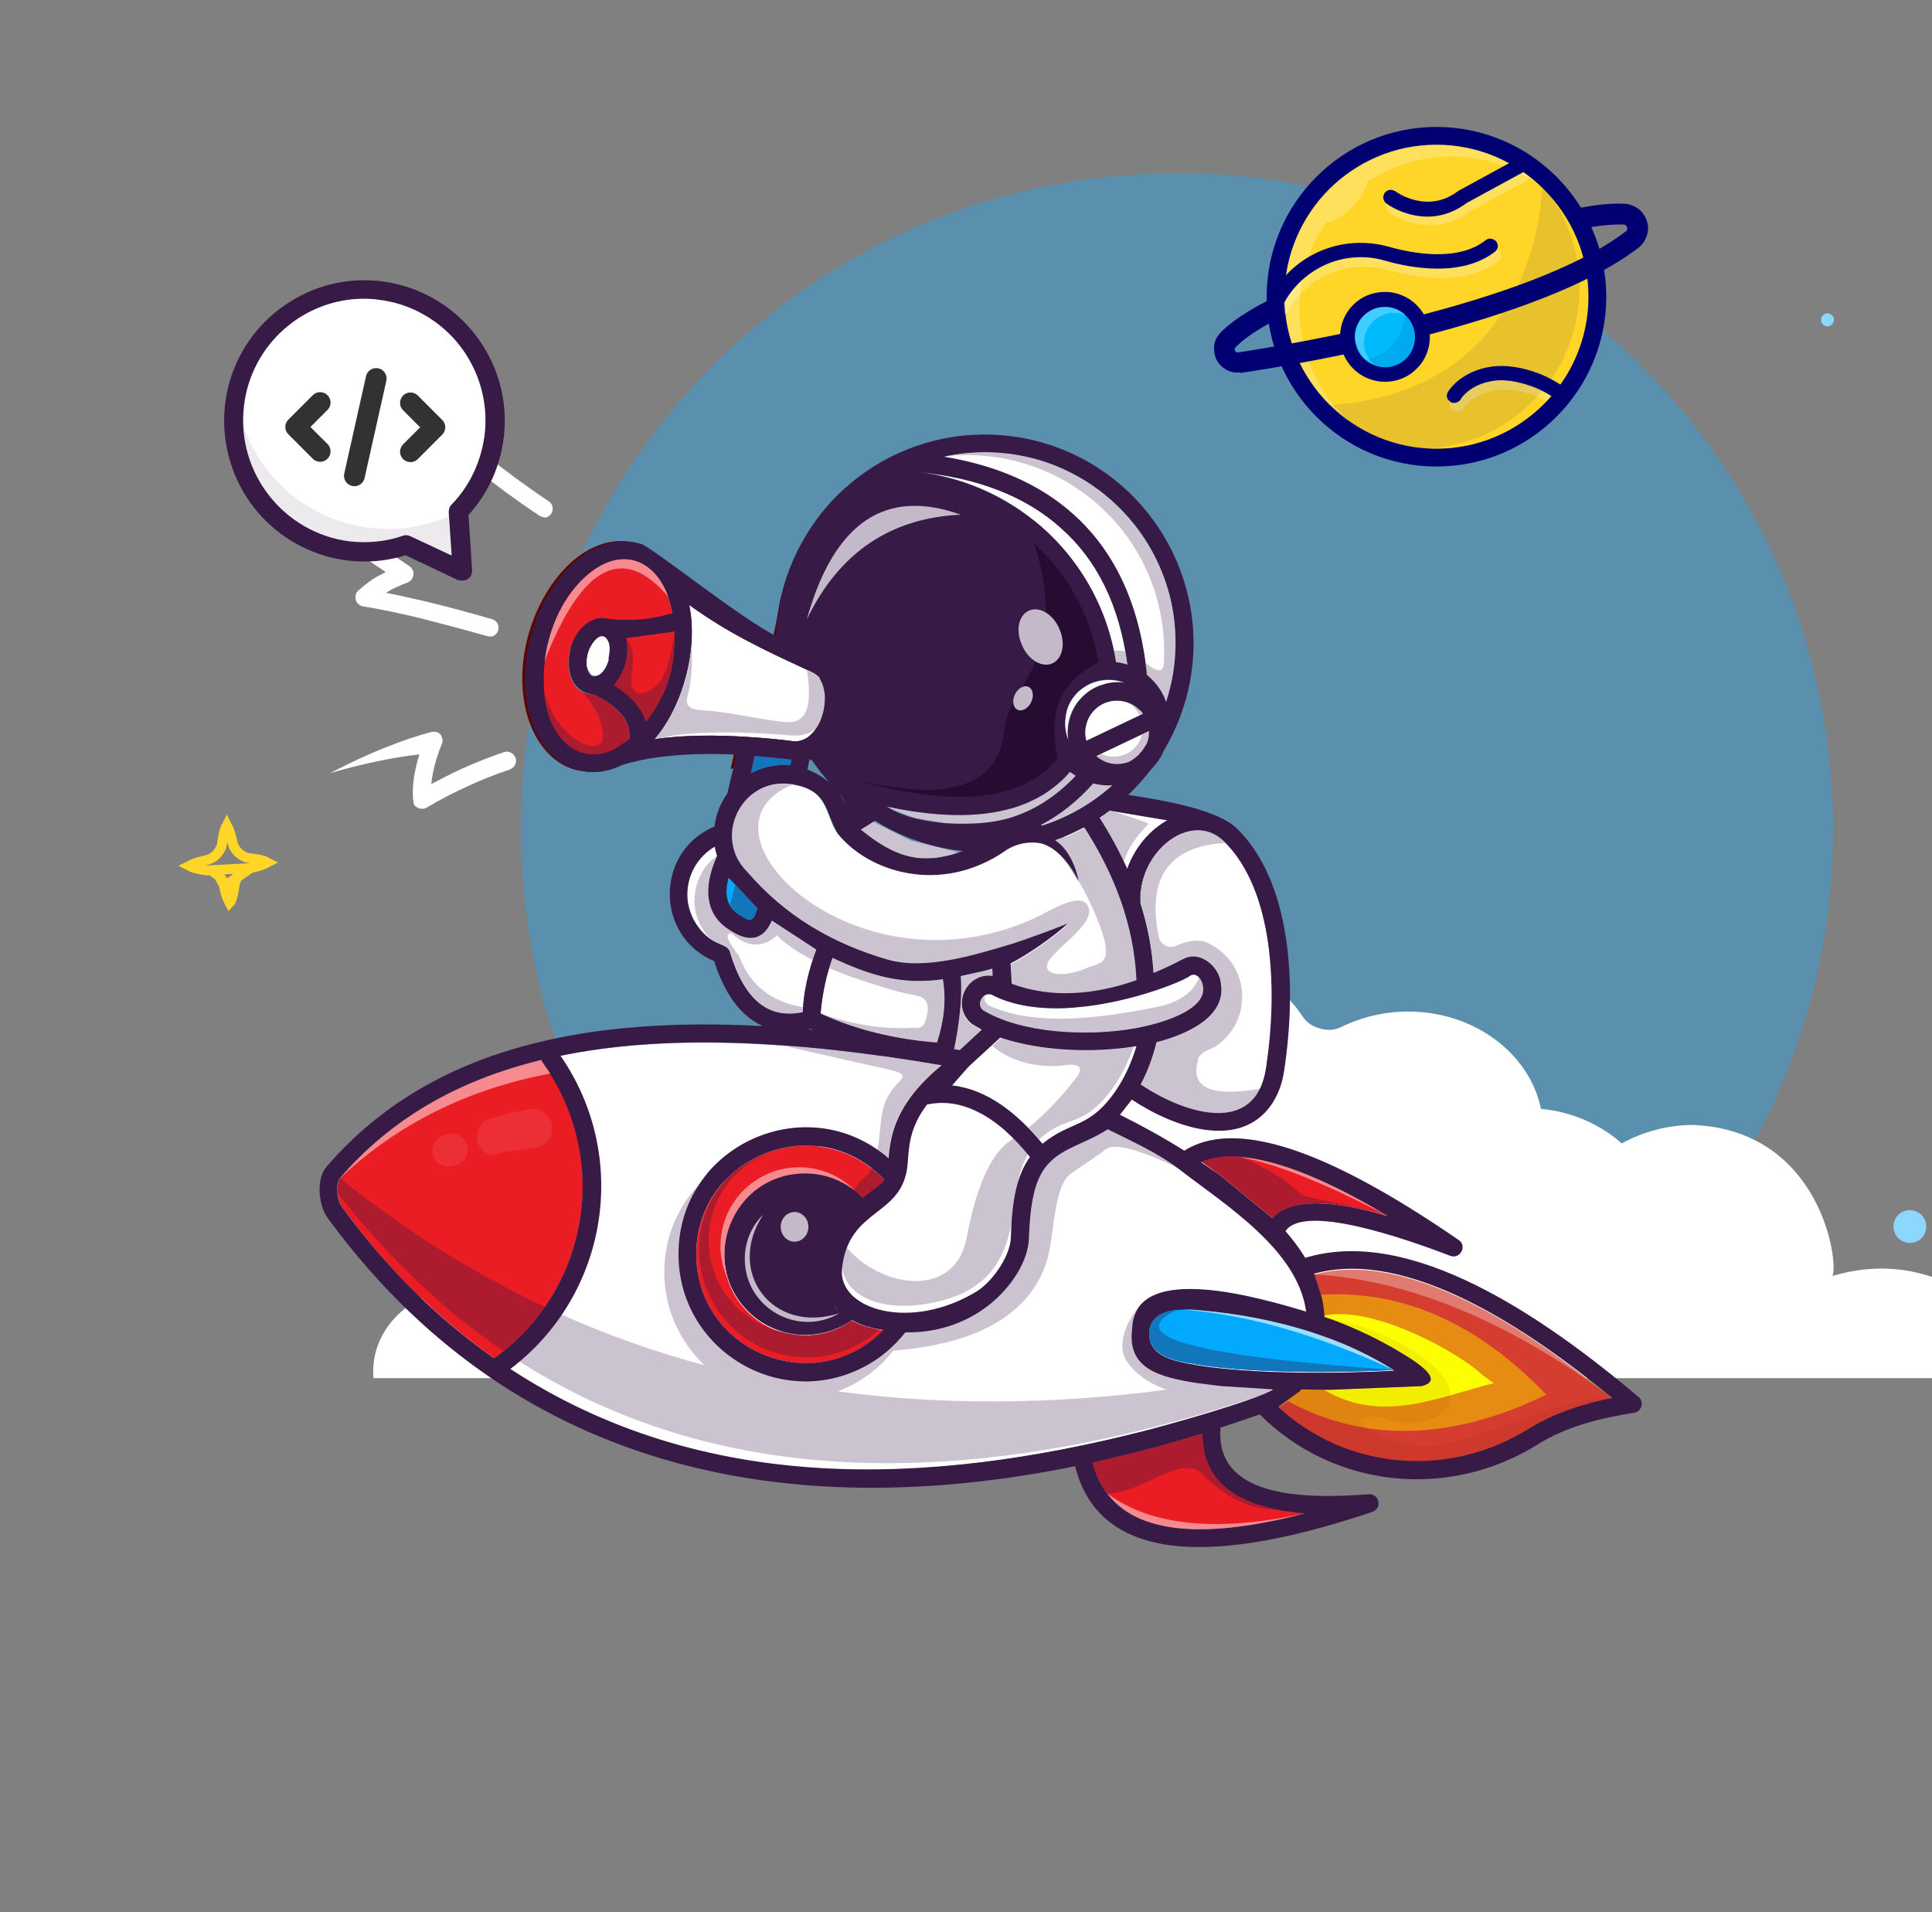 <?xml version="1.0" encoding="UTF-8"?>
<svg xmlns="http://www.w3.org/2000/svg" xmlns:xlink="http://www.w3.org/1999/xlink" id="Camada_1" viewBox="0 0 586 580">
  <rect x="0" y="0" width="586" height="580" fill="#808080" stroke="none"/>
  <style>.st0{opacity:.4;fill:#22a7f0;enable-background:new}.st1{fill:#fff}.st2{clip-path:url(#SVGID_2_)}.st3,.st4,.st5,.st6{fill-rule:evenodd;clip-rule:evenodd;fill:#02a9fd}.st4,.st5,.st6{fill:#ea1c24}.st5,.st6{fill:#381a46}.st6{fill:#fff}.st10,.st11,.st12,.st13,.st7,.st8,.st9{fill-rule:evenodd;clip-rule:evenodd;fill:#e78c12}.st10,.st11,.st12,.st13,.st8,.st9{fill:#d43d30}.st10,.st11,.st12,.st13,.st9{fill:#fcfe01}.st10,.st11,.st12,.st13{fill:#5c0502}.st11,.st12,.st13{fill:#cbc3cf}.st12,.st13{fill:#ad1b2f}.st13{fill:#1176bb}.st14,.st15{opacity:.25}.st15{fill-rule:evenodd;clip-rule:evenodd;fill:#5c0502;enable-background:new}.st16{opacity:.56}.st17,.st18,.st19{fill-rule:evenodd;clip-rule:evenodd}.st17{opacity:.56;enable-background:new;fill:#fff}.st18,.st19{fill:#9addff}.st19{fill:#f68a8e}.st20{opacity:.29}.st21,.st22,.st23{fill-rule:evenodd;clip-rule:evenodd}.st21{opacity:.29;enable-background:new;fill:#fff}.st22,.st23{fill:#250c30}.st23{fill:#c3b9c8}.st24{fill:#ffd527}.st25{fill:#000072}.st26,.st27{opacity:.5}.st27{fill:#fff;enable-background:new}.st28,.st29{opacity:.3}.st29{fill:#000072;enable-background:new}.st30{fill:#00bbfc}.st31,.st32{fill:#371a45}.st32{opacity:.3;enable-background:new}.st33{fill:none;stroke:#323232;stroke-width:6.314;stroke-linecap:round;stroke-linejoin:round}.st34{fill:#8dd7ff}.st35{fill:none;stroke:#ffd527;stroke-width:3}</style>
  <path id="bola_grande" class="st0" d="M483 405.5c44.6-36.5 73-91.9 73-154 0-109.9-89.1-199-199-199s-199 89.1-199 199c0 62.1 28.5 117.5 73 154 37.1-.7 80.1-1.2 126-1.2s88.9.5 126 1.2z"></path>
  <path id="nuvem" class="st1" d="M555.8 387c2-4.2-3.6-44.1-42.1-45.8-7.6 0-15.1 1.9-21.8 5.6-6.4-5.7-15-9.6-24.5-10.5-3.5-16.8-20.2-29.5-40.3-29.5-7 0-14 1.6-20.3 4.7-2 1-4.4 1.1-6.5.4l-.4-.1c-2-.6-3.7-1.8-4.8-3.5-7.1-10.9-20.3-18.2-35.6-18.2-16.1 0-30 8.1-36.7 20-6.6-3.6-14-5.4-21.5-5.4-22.6 0-41 16.1-41 36 0 1.1.1 2.1.2 3.1-14 2.8-25.6 11.1-31.7 22.3-8.6-9.1-21.6-15-36.1-15-25.2 0-45.7 17.5-46.8 39.4-1.2-.1-2.4-.2-3.6-.2-16.1 0-29.1 11.5-29.1 25.6 0 .7 0 1.4.1 2.1H617c-5.5-17.8-29.2-40.5-61.2-31z"></path>
  <g id="foguete">
    <defs>
      <path id="SVGID_1_" d="M81.1 97.1H498v372.2H81.1z"></path>
    </defs>
    <clipPath id="SVGID_2_">
      <use xlink:href="#SVGID_1_" overflow="visible"></use>
    </clipPath>
    <g class="st2">
      <path class="st3" d="M363.7 397.3c11.8 1 23.5 3.2 34.5 6.8 8.7 2.9 16.9 6.6 24.7 11.4-16 .9-43.1 1.1-59.6-1.6-7.5-1.2-14.3-2.5-14.7-9.1-.4-8.5 10.5-7.9 15.1-7.5z"></path>
      <path class="st4" d="M364.7 434.8c-.3 17.5 15.2 23 31.2 24.1-24.5 6.3-57.6 10.7-64.4-15.4 10.9-2.3 21.9-5.2 33.2-8.7zM267.9 403.5c-20.5 21-56.7 6.6-56.7-23 0-29.9 36.7-44.2 57-22.6-.6 1.1-5 4-6.6 5.4-2.3-2.3-5-4.1-8-5.4-3-1.2-6.2-1.9-9.4-1.9-21.8 0-32.8 26.5-17.4 41.9 4.1 4.1 9.5 6.6 15.3 7.1 5.8.5 11.5-1.1 16.2-4.4 3.1 1.6 5.9 2.3 9.6 2.9zM164.5 322.1c20.9 28.7 14.4 68.8-14.2 89.6l-.3.3c-17.1-12-32.6-27.3-46.2-45.9-1.4-1.9-2-7-.5-8.7 15.4-17.9 35.6-29.6 61-35.8l.2.5zM239.6 232.1c-4.1-.4-8.2.5-11.8 2.4l1-5.2c3.7.3 7.5.7 11.2 1.1l-.4 1.7z"></path>
      <path class="st3" d="M229.7 275.4c-1.5 5.4-3 3.4-4.9 2.3-4.7-2.6-5.2-6.8-3.9-11.6l8.8 9.3z"></path>
      <path class="st4" d="M204.5 191.5c.1 11-1.6 18-8.7 27.4-1.4-4.7-5.1-8.3-9.7-11.1 4-4.9 4.5-9.5 3.7-14.3l14.7-2z"></path>
      <path class="st4" d="M179.9 210.6c4.3 2 7.3 4.3 9.1 6.8 1.5 2.1 2.2 4.3 1.9 6.8l-4.3 2.9c-3.3 1.7-6.8 2.2-10 1.2-16.5-5-15.6-39.8 1.8-54.1 12.1-10 23.1-2.2 25.5 11.9-6.4 2-12.9 2.5-19.6 1.7-5.1-1.3-9.6 3.4-11.2 8.4-1.8 5.8-.2 13 4.9 14.2l1.9.2zM386.1 369.5L370 356.3l-5.5-3.9c14.9-6.4 40.4 6.7 56.5 16.3-10.9-3-28.4-7-34.9.8z"></path>
      <path class="st5" d="M254.6 397.9c-13.2 7.8-30.3-1.7-30.3-17.4 0-17.9 21.9-27 34.5-14.1-7.2 8.5-12.6 22-4.2 31.5zM302.1 244c-10.7 1.4-27.5.1-43.8-4.6-3-3-6-7.6-8.3-11.1l-1.1-3.8c6.1-6.5 7.8-15.4 1-21.8l-11.9-9.1c0-15.6 7.4-30.3 18.6-41.5 13.8-13.8 40.4-4.1 53.9 6.2 11.8 9.4 22.5 26.7 25.2 42.6-11.4 2.3-20.3 17.8-14.8 29.1-5.3 6.3-9.2 12.7-18.8 14z"></path>
      <path class="st6" d="M338.5 200.8c-4.8-30.7-29.6-54.1-60-57.7 35.8 3.5 58.6 22.2 63.4 58.4-1-.3-2.2-.6-3.4-.7zm-10.3 10.6c-1.7 1.7-3 3.8-3.7 6.1-.7 2.3-.9 4.7-.5 7.1-1-2.4-1.3-5.1-.8-7.7.5-2.6 1.8-4.9 3.6-6.8 1.9-1.9 4.2-3.1 6.8-3.6 2.6-.5 5.2-.3 7.7.8-2.4-.4-4.8-.2-7 .6-2.4.5-4.4 1.8-6.1 3.5zm18.5 5.1l-17.2 8.2c-.6-2.2-.4-4.5.5-6.6.9-2.1 2.6-3.7 4.6-4.7 2.1-1 4.4-1.2 6.6-.6 2.3.5 4.2 1.8 5.5 3.7zm1.8 5.2c.3 7.1-8.9 13.8-16 7.6l16-7.6zm-32.8 28.5c5.8-3 11.1-7.2 15.9-12.6l5.8.5c-6.1 5.5-13.4 9.7-21.2 12.2l-.5-.1zm-60.3 134.6c2-19 18.5-15.5 19.9-31.8.4-4.6.3-10.7 6-18 5.2-1.1 10.4-.3 15.5 2.3 5.2 2.6 10.4 7.2 15.7 13.6-4.1 5.7-5.5 13.6-5.8 24.5-.1 4.8-4.6 12.3-9.9 16-20.4 12.7-42.7 5.7-41.4-6.6zm-49.7-4.3c0 28.8 30.6 47.3 56 34.3 5-2.6 9.4-6.2 12.8-10.6 10.6.2 19.2-3.4 25.5-8.4 6.9-5.5 11.8-13.4 12-20.2.9-28.7 10-27.9 23.8-33.1 7.8 3.9 16.1 6.7 22.6 10.8 13.7 11.5 34.8 25.7 37.5 44.1l.1.4c-13.2-3.8-26.1-5.8-40.1-6.4-7 .9-11.4 4.2-12.7 11.4-1.7 11.1 8.8 15 19.1 16.6l23.7 2.1c-5.8 3.5-32.5 10.9-39.2 12.6-65.5 16.7-133.7 19.5-192.3-18.8 29.6-22.5 36.4-64.4 15.2-95 31.8-6.6 70.8-4.8 115.6 2.9-14 11.5-15.5 21.2-16.1 28.2-24.5-21.4-63.5-4-63.5 29.1zM346 328.9c1.9-3.8 3.5-8 4.8-12.8 8.7-2.2 21.4-7.6 19.5-17.9-.3-4.6-6-10.2-11.5-7.3-3 1.6-6 3-8.9 4.2-.5-7.2-1.8-14.2-4-21.1-1-15.6 15.3-28.6 25.4-18.8 15.2 14.8 16.3 45 12.7 68.7-3.1 20.7-24.5 14.1-38 5zm-4.1-65.3c-2.4-5.4-5.3-10.6-8.5-15.6 1.1-.7 2.1-1.4 3.1-2.2l17.5 3c-5.5 3.1-9.9 8.6-12.1 14.8zm2.7 33.6c-12.6 4.4-25.6 5.6-37.8 1.1l-.4-6.2c5.8-3 13-8.1 17.4-12.1-6.3 2.5-11.8 4.5-16.7 6.1-11.4 3.4-26.3 8.2-38 4.7-17.2-5-31.3-13.5-42.7-26.6l-.2-.2c-10.6-10.8-1.1-29 13.9-26.4 11.3 2 10 9.2 13.7 14.9 9 11.5 31 15.3 50.7 1.6l5.5 1.5c7.6-1.4 12.4 3.1 16.8 11.4-1.4-5.9-3.8-10.1-7.2-12.4 3.1-1.1 6-2.4 8.9-3.9 9.4 14.3 15.4 29.8 16.1 46.5zm20.4 1.9c2.3 13.1-45.8 20-66.7 7.3-2.6-1.8.2-6.4 3.2-4.4l2 .9c21.4 8.7 54.8-4.7 57.5-6.9 1.8-1.2 3.5.7 4 3.1zm-48.7 47.8c-7.6-9.2-16.8-16.6-27.4-17.7 2.7-6.7 8.3-10.9 14.7-14.5 12.1 4.1 28.1 4.8 41.3 2.6-1.6 5.2-3.6 9.7-6.2 13.4-8.2 11.9-13.7 9-22.4 16.2zM286 297c1.1 6.4.4 12.8-1.8 19.2-12.4-1-24.4-3.7-35.3-8.8.4-5.8 1.6-11.5 3.6-17 11.2 5.3 20.5 8.4 33.5 6.6zm3.4 21.3c1.5-7.5 2.5-15.2 2-22.2l4.1-.9c1.9-.4 3.7-.8 5.5-1.3l.1 2.3c-8.3-1.1-12.8 9.6-6.1 14.7l2.8 1.6-6.7 6.2-1.7-.4zM247.6 288c-2.3 6.2-3.9 12.6-4.1 19-4.9 1-9.1.2-12.5-2.2-4.1-2.9-7.3-8.3-9.6-16.1-.9-3-5.3-1.4-9.9-8-1.3-1.9-2.2-4-2.7-6.3s-.4-4.6.1-6.9c.5-2.3 1.5-4.4 2.8-6.2 1.4-1.9 3.1-3.4 5.1-4.6.2 1 .4 1.9.7 2.8-.1 1.2-8.3 15.3 4.6 22.9 5.5 3.5 9.7 2.3 12.1-3.3l13.4 8.9zm-6.8-63c-13.6-1.6-28.9-2.5-42.3-.6 8.7-10 13.4-27.6 10.6-40.8 12 8.5 22.5 13.4 35.6 19.5 4 1.6 5.7 3.8 5.8 8.5.1 5.7-3.6 14.1-9.7 13.4zm107-20.9c-3.9-37.6-25.7-59.8-61.7-65.5 43.7-9.7 81.4 31.9 67.6 74.3l-6-8.2c.1-.2.1-.4.1-.6z"></path>
      <path class="st7" d="M397.9 414.7c.1-.3.3-.5.4-.8-.1.3-.3.6-.4.8zm3-20.8c-.6-2.2-1.3-4.2-2.3-7.3 28.4-7.8 64.8 16.6 90.4 37.7-9 1.8-17.8 4.6-25.4 9.4-24.1 15-55.1 12.5-75.9-6.7 4.3-3.2 7.6-7 9.9-11.4-.1.3-.3.5-.4.8 9.5.1 18.7-.2 25.8-.6-7-4.3-14.4-7.8-22.1-10.6l-.1.7c.5-3.8.6-7.8.1-12z"></path>
      <path class="st8" d="M469 423c-20.8-21.7-43.6-31.8-68.4-30.3-.5-1.8-1.2-3.6-2-6.1 28.4-7.8 64.8 16.6 90.4 37.7-9 1.8-17.8 4.6-25.4 9.4-24.1 15-55.1 12.5-75.9-6.7 1-.6 2-1.3 3-2 23.4 12.6 49.5 12 78.3-2"></path>
      <path class="st9" d="M401.7 399c15.4-3.1 40.4 11.4 46.8 17 1.4 1.3 3 2.4 4.6 3.5-17.6 4.5-34 12.3-51.4 2.1l29.6-1.2c5-1.1 1.2-5.1-2.2-7.3-8-5.4-18.2-10.4-27.4-13.5v-.6z"></path>
      <path class="st10" d="M173.2 196.1c1.6-5 6-9.7 11.2-8.4 6.7.8 13.2.3 19.6-1.7-1.2-7-4.8-13.8-11-15.8-4.8-1.5-9.8 0-14.5 3.9-17.4 14.3-18.3 49.1-1.8 54.1 3.2.9 6.6.4 10-1.2l4.3-2.9c.2-2.5-.4-4.7-1.9-6.8-1.8-2.5-4.9-4.7-9.1-6.8l-1.8-.3c-5.3-1.7-6.5-8.5-5-13.8v-.3zm11.1 4.3c.8-2.5.9-6.6-1.4-7.4-1.8-.4-3.8 2.6-4.5 4.7l-.1.3c-.7 2.5-.5 6.4 1.3 7.1 2 .6 4.1-2.6 4.7-4.7zm11.6 18.5c7-9.4 8.8-16.4 8.7-27.4l-14.7 2c.8 4.7.3 9.3-3.7 14.3 4.5 2.8 8.2 6.4 9.7 11.1zm48.8-15.8c1.2.5 2.4 1 3.4 1.9l.4.4.1.2.1.1V206c.9 1.4 1.3 3.1 1.5 4.9v.6c0 2.4-.4 4.7-1.3 6.9s-2.3 4.1-4 5.3c-1.3.8-2.7 1.3-4.3 1.1-4.6-.6-9.3-1-14-1.3-9.1-.6-19.4-.6-28.2.7 8.7-10 13.4-27.6 10.6-40.8 12 8.7 22.5 13.6 35.7 19.7zm-7.6-22.9c1.7 1.2 3.4 2.3 4.9 3.5-.7 3.7-1.1 7.5-1.1 11.3v.4c3.2 1.5 8.5 3.4 10.3 5h.1l.1.1.1.1.1.1.1.1h.1v.1l.1.1.1.1.1.1.1.1v.1l.1.1v.1l.1.1.1.1.1.1v.5l.1.1c1.7 2.4 2.5 5.5 2.6 8.7.1 5.3-1.8 11-5.5 15l-.1.1-.1.1.4.6c-1.2 1.2-2.6 2.4-4.1 3.7-.3-.4-.5-.8-.8-1.2 0 0-.1 0-.1.1l-.2 1.2c-1.8.1-3.7.2-5.6.4l.2-1c-3.7-.4-7.4-.8-11.2-1.1l-.7 3.3c-1.9.2-3.9.5-5.9.8l1-4.4c-3.6-.2-7.1-.3-10.6-.2-8.7.1-17 1.1-24 3.3-4.4 2.1-9.1 2.8-13.7 1.5l-.4-.1c-6.6-2.1-11.4-8-13.8-15.7-7.7-25.4 12.3-59.1 33.6-52.7 3.4 1.1 30 22.5 40.9 27.9v-.2c1-4.1 1.5-8.3 2.5-12.4z"></path>
      <path class="st11" d="M266.1 348.8c.2-1.2.5-2.6.6-4 .8-6.9.5-11 5.9-16.6.2-.1.3-.3.5-.5 2-2.3-.7-2.7-7.5-4.2l-28.8-6.5c15.3 1.1 31.6 3.1 48.7 6.1-14 11.5-15.5 21.2-16.1 28.2-1.1-.8-2.1-1.7-3.3-2.5zm-9.2 29.6c9.7 11.9 33.4 16.5 36.5-4.1 3.1-15.8 7.8-25.5 14.1-29 1.4 1.4 2.9 3 4.3 4.8-1.6 2.7-2.6 5.7-3 8.8l.5-.4c-.6 2.4-1 5.2-2.1 9.1-1.6 16.4-9.8 23.8-21.3 26.8-16.9 4.5-29.1-.7-30.4-9.6-.1-1.6 1-5.8 1.4-6.4zm69.9-52c2-3.1.1-4.1-5.6-3.1-7.9.4-14.7-1.6-20.2-6l2.6-2.5c11.8 4 27.3 4.7 40.3 2.7-4.8 12.9-11.5 19.9-17.9 22.1-6.3 2.2-8.1 3.6-10.8 6-1.1-1.2-2.1-2.4-3.2-3.6 5.4-4.4 10.3-9.7 14.8-15.6zm30.8-71.1c.2-.1.5-.2.7-.3-.2.1-.5.2-.7.3zm13.5.4c-16.9 1.2-23.4 10.9-19.5 29.1 1.1 2 2.7 2.8 4.8 2.2 3.5-1.6 6.5-2.1 9-1.4 3.1 1.2 5.8 3.3 7.8 5.9 2 2.7 3.2 5.8 3.5 9.1.3 3.3-.3 6.6-1.7 9.6-1.5 3-3.7 5.5-6.5 7.3-2.4 1-4 1.9-4.7 2.8-.3.4-.5.8-.4 1.2-2.5 8.4 3.8 11.3 18.8 8.7-6.2 12.8-24.3 6.8-36.1-1.3 1.9-3.8 3.5-8 4.8-12.8 8.7-2.2 21.4-7.6 19.5-17.9-.3-4.6-6-10.2-11.5-7.3-3 1.6-6 3-8.9 4.2-.5-7.2-1.8-14.2-4-21.1-1-15.6 15.3-28.6 25.4-18.8l.8.8c-.4-.1-.8-.2-1.1-.3zm-49.3-2.8c-.3.4-.5.9-.7 1.4-.4.2-.8.3-1.2.5.3.2.7.4 1 .6-.2 1.5.2 3 1.2 4.6 3.2 3.1 10 15.1 12.6 24.1 2.6 9-1.9 7.9-5.5 9.7-7.4 2.9-13.1 1.8-11.3-2 1.8-3.8 13.6-11.2 12.4-16.1-1.5-6.2-11.6.5-16.1 2.6-54.3 25.2-107.1-26.6-73.9-40.3-15-2.6-24.5 15.6-13.9 26.4l.2.2c11.3 13.1 25.4 21.6 42.7 26.6 11.7 3.4 26.6-1.3 38-4.8 4.9-1.6 10.4-3.6 16.7-6.1-4.4 4-11.6 9.1-17.4 12.1l.4 6.2c12.2 4.5 25.2 3.3 37.8-1.1-.7-16.7-6.7-32.2-15.8-46.4-1.9 1-3.9 2-5.9 2.8-.6-.6-.9-.8-1.3-1zm-34 6.5c-.3.1-.7.2-1 .2l1-.2zm27.9-9.2c5.8-3 11.1-7.2 15.9-12.6l5.8.5c-6.1 5.5-13.4 9.7-21.2 12.2l-.5-.1zm22.2-20.7c2 0 3.9-.7 5.4-1.9 1.5-1.2 2.6-2.9 3.1-4.8l2.2-1c.3 7.1-8.9 13.8-16 7.6l1.5-.7c1.1.5 2.4.8 3.8.8zm7.8-12.5c-.9-1.9-2.4-3.4-4.3-4.2 2.1.6 4 1.9 5.3 3.7l-1 .5zm-4.3-19.4c.2 1.3.4 2.6.6 4-1.1-.4-2.3-.6-3.5-.8-.2-1.1-.4-2.3-.6-3.4 1.2-.2 2.3-.1 3.5.2zm11.6 3.8v-.2c.5-8.7-.9-17.5-4.1-25.6-3.2-8.1-8.2-15.4-14.6-21.4-6.4-6-14-10.5-22.3-13.2-8.3-2.7-17.1-3.6-25.8-2.5 43.6-9.6 81.3 32 67.5 74.4l-6-8.2v-.6c-.1-1.1-.2-2.1-.4-3.2 3.6 3 5.4 3.2 5.7.5zm-16.4 44.4c4.7 1.4 8.6 2.7 11.8 4-3.8 4-6.4 7.6-7.5 11.5-2.2-4.6-4.7-9.1-7.4-13.3 1-.7 2.1-1.5 3.1-2.2zM240.1 219c4.8-.5 6.3-5.8 4.6-15.9 4.1 1.6 5.7 3.8 5.8 8.5.1 2.3-.5 5-1.6 7.4-1.7 3.2-4.9 4.5-9.6 4-19.5-1.5-33-1-40.6 1.3h-.1c6.2-7.2 10.4-18.2 11.2-28.7.3 5.9-.1 11-1.2 15.4-.1.2-.1.4-.2.7-.4 2 .6 3.2 3.1 3.6.9.1 1.8.2 2.7.2 6.4.3 22 3.9 25.9 3.5zm61.7 86.7c11.1 4.6 28.2 4.3 51.3-.8 5.7-1.7 9.2-4.5 10.6-8.5.6.6 1.1 1.6 1.3 2.7 2.3 13.1-45.8 20-66.7 7.3-1.7-1.2-1.1-3.6.4-4.5-.4 1.9.7 3.2 3.1 3.8zm-4 6.7l-6.7 6.2-1.7-.3c1.5-7.5 2.5-15.2 2-22.2l4.1-.9c1.9-.4 3.7-.8 5.5-1.3l.1 2.3c-8.3-1.1-12.8 9.6-6.1 14.7l2.8 1.5zm-46.3-18.8c.3-1 .7-2.1 1-3.1 11.2 5.2 20.5 8.3 33.5 6.5 1.1 6.4.4 12.8-1.8 19.2-12.4-1-24.4-3.7-35.3-8.8 9.8 3.4 19.2 4.9 27.9 4.3 3.5.6 4-1.7 4.4-4.2.1-.4.2-.8.2-1.1.2-2.2-.7-3.6-2.7-4.3h-.1c-.4-.1-.9-.2-1.3-.3-3.4-.6-6.8-1.5-10.1-2.6-6-1.8-11.2-3.6-15.7-5.6zm-34-34c-.1 1.1-6.9 12.9 1.6 20.8.9.8 1.9 1.5 2.9 2.1 5.5 3.5 9.7 2.3 12.1-3.3l13.5 8.8c-.4 1.1-.8 2.1-1.1 3.2-4.6-2.4-8.3-4.9-10.8-7.5-4.4 3.9-9 3.7-13.8-.6-2.2-.2-1.4 2.1 2.3 6.9 3.2 8.7 9.7 13.9 19.5 15.5 0 .5-.1 1-.1 1.5-4.9 1-9.1.2-12.5-2.2-4.1-2.9-7.3-8.3-9.6-16.1-.6-2.1-2.9-1.9-5.8-3.8-1.8-1.7-3.1-3.7-4-6-.9-2.3-1.2-4.7-1-7.1.2-2.4.9-4.8 2.1-6.9 1-2.1 2.7-3.9 4.7-5.3zm73.5-1.2c-.4.1-.7.2-1.1.4l-.5.2-.5.2-.5.1-.5.1c-.3.1-.7.2-1 .2l-.5.1-.5.1c-.3.1-.7.1-1 .2l-.5.1-.5.1h-.5c-.3 0-.7.1-1 .1h-4l-.5-.1-.5-.1-.5-.1-.5-.1-.5-.1-.5-.1-.5-.1-.5-.1-.5-.1-.5-.1-.5-.2-.5-.2-.5-.2-.5-.2-.5-.2-.5-.2-.5-.2-.5-.2-.5-.2-.5-.2-.5-.3-.5-.3-.5-.3-.5-.3-.5-.3-.5-.3-.5-.3-.5-.3-.5-.3-.5-.3-.5-.3-.5-.4-.5-.4-.5-.4-.5-.4-.5-.4-.5-.4c1.2-.7 2.7-1.6 4.3-2.7l.4.2.4.2.4.2.4.2.4.2.4.2.4.2.4.2.4.2.4.2.4.2.4.2.4.2.4.2.4.2.4.2.4.2.4.2.4.2.4.2.4.2.4.2.4.2.4.2.4.2.4.2.4.2.4.2.4.2.4.2.4.1.4.1.4.1.4.1.4.1.4.1.4.1.4.1.4.1.4.1.4.1.4.1.4.1.4.1.4.1.4.1.4.1.4.1.4.1.4.1.4.1.4.1.4.1.4.1.4.1.4.1.4.1.4.1.4.1.4.1.5.1.5.1.5.1h.5l-.6.2h1.4zm-10.6-11.9c.6.1 1.3.1 1.9.2l1 .1 1 .1 1 .1c.6 0 1.3.1 1.9.1H294.9l.9-.1.9-.1.9-.1.9-.1.9-.1.9-.1.9-.1.9-.2.9-.2.9-.2.9-.2.9-.2.9-.2.9-.2.9-.3.8-.3.8-.3.8-.3.8-.3c.3-.1.5-.2.8-.4l.8-.4c.3-.1.5-.3.8-.4l.8-.4.8-.4.8-.5.8-.5c.2-.2.5-.3.7-.5l.7-.5c.2-.2.5-.3.7-.5.2-.2.5-.4.7-.5.2-.2.5-.4.7-.6l.7-.6c.2-.2.4-.4.7-.6.2-.2.4-.4.7-.6.2-.2.4-.4.6-.7.2-.2.4-.5.6-.7.2-.2.4-.5.6-.7.6.5 1.2.9 1.8 1.3-6.2 6.5-13.1 10.9-21.1 13.1l-.5.1-.5.1-.5.1-.5.1-.5.1-.5.1-.5.1-.5.1-.5.1-.6.1-.6.1-.6.1-.6.1-.6.1H287.5l-.6-.1-.6-.1-.6-.1-.6-.1-.6-.1-.6-.1-.6-.1-.6-.1-.6-.1-.6-.1-.6-.1-.6-.1-.6-.1-.6-.1-.6-.1-.6-.1-.6-.2-.6-.2-.6-.2-.6-.2-.5-.2-.5-.2-.5-.2-.5-.2-.5-.2-.5-.2-.5-.2-.5-.2-.5-.2-.5-.2-.5-.3-.5-.3-.5-.3.9.2 1 .2 1 .2 1 .2 1 .2 1 .2 1 .2 1 .2 1 .1 1 .1 1 .1.5.1zM178 201c0-1 .1-2 .4-3 .7-2.4 2.9-5.5 4.6-5 .4.2.8.5 1.1.8v.1l.1.1V200c-.7 2.1-2.7 5.3-4.7 4.7h-.2V201.3l-1.3-.3zm203.6 222.5c-90.9 30.2-165.6 26.7-224.1-10.6 4.9-4.1 9.2-8.9 12.8-14.2 14.1 6.3 28.6 11.4 43.4 15.4-7.4-7-11.8-16.6-12.2-26.8s3.2-20.1 10.1-27.6c-4.5 8.3-5.8 18.1-3.6 27.3 2.2 9.2 7.7 17.3 15.4 22.8 7.8 5.5 17.2 7.9 26.7 6.8 9.4-1.1 18.1-5.5 24.5-12.6 10.6.2 19.2-3.4 25.5-8.4 6.9-5.5 11.8-13.4 12-20.2.9-28.7 10.2-24.3 23.8-33.1 1.4.7 2.7 1.3 4.1 2 6.4 3.1 12.5 6.2 17.6 10.1-12.1-5.8-19.5-7.8-22.1-5.9-2.8 2.2-6.4 4.5-10.5 7.3-4 2.7-4.8 10.4-6.3 21.2-2.2 16-14.3 26.4-33.6 30.6-5.3 1.2-10.1 1.7-14.2 2.1-4.4 5.6-10.2 9.8-16.8 12.3 31.4 4.2 64.6 4.1 99.7-.5-2-.7-3.9-1.6-5.7-2.7-2.9-1.8-5.2-4-6.8-6.6-1.9-4.2-.7-9.4 3.7-15.5-1 1.6-1.5 3.5-1.6 5.8-.1.7-.2 1.4-.2 2-.3 9.4 7.2 12.2 15.8 13.9 1.2.2 2.3.5 3.5.6l5 .4 18.7 1.6c-1 1-2.6 1.7-4.6 2.5z"></path>
      <path class="st5" d="M173.2 196.1c1.6-5 6-9.7 11.2-8.4 6.7.8 13.2.3 19.6-1.7-1.2-7-4.8-13.8-11-15.8-4.8-1.5-9.8 0-14.5 3.9-17.4 14.3-18.3 49.1-1.8 54.1 3.2.9 6.6.4 10-1.2l4.3-2.9c.2-2.5-.4-4.7-1.9-6.8-2.4-3.2-6.9-6.4-10.9-7.1-5.6-1.6-6.5-8.5-5-13.8v-.3zm11.1 4.3c.8-2.5.9-6.6-1.4-7.4-1.8-.4-3.8 2.6-4.5 4.7l-.1.3c-.7 2.5-.5 6.4 1.3 7.1 2 .6 4.1-2.6 4.7-4.7zm11.6 18.5c7-9.4 8.8-16.4 8.7-27.4l-14.7 2c.8 4.7.3 9.3-3.7 14.3 4.5 2.8 8.2 6.4 9.7 11.1zm28.9 58.9c1.9 1 3.4 3.1 4.9-2.3l-8.7-9.3c-1.3 4.8-.9 9 3.8 11.6zm126 38.3c-1.2 4.8-2.8 9-4.8 12.8 13.5 9.1 34.9 15.7 38-5 3.6-23.7 2.4-53.8-12.7-68.7-10-9.8-26.4 3.2-25.4 18.8 2.2 6.8 3.5 13.9 4 21.1 2.9-1.2 5.9-2.6 8.9-4.2 5.5-2.9 11.2 2.7 11.5 7.3 1.9 10.3-10.8 15.7-19.5 17.9zm-200.6 95.6c28.7-20.8 35.1-60.9 14.2-89.6l-.3-.6c-25.4 6.2-45.6 17.9-61 35.8-1.5 1.7-.9 6.8.5 8.7 13.6 18.6 29.1 33.9 46.2 45.9l.4-.2zm107.6-44.6c-7.4-7.5-19.6-7.6-27.1-.1-1.8 1.8-3.2 3.9-4.1 6.2-1 2.3-1.4 4.8-1.4 7.3 0 14.9 16.2 23.8 28.7 16.5-8-9-2.9-21.8 3.9-29.9zm-18.2-135l.4-1.7c-3.7-.4-7.4-.8-11.2-1.1l-1 5.2c3.6-1.9 7.7-2.8 11.8-2.4zm9.3 75.3c10.9 5.1 22.9 7.8 35.3 8.8 2.1-6.4 2.9-12.8 1.8-19.2-13 1.8-22.3-1.3-33.5-6.5-1.9 5.4-3.1 11.2-3.6 16.9zm-17.9-2.6c3.4 2.5 7.6 3.2 12.5 2.2.2-6.4 1.8-12.8 4.1-19l-13.5-8.8c-2.4 5.6-6.5 6.8-12.1 3.3-4-2.3-6.4-5.5-7-9.8-.6-3.7.3-8.1 2.5-13.1-.3-.9-.5-1.9-.7-2.8-8.4 4.9-11 16-5.3 24 4.6 6.6 9 5 9.9 8 2.3 7.7 5.5 13.1 9.6 16zm14.1 7.4l1.5.1-.7-.3-.8.2zm16.5 51c1.6-1.4 6-4.2 6.6-5.4-20.3-21.6-57-7.3-57 22.6 0 29.7 36.2 44.1 56.7 23-3.6-.6-6.5-1.3-9.5-3-4.7 3.3-10.5 4.9-16.2 4.4-5.8-.5-11.2-3-15.3-7.1-15.4-15.4-4.4-41.9 17.3-41.9 3.2 0 6.5.6 9.4 1.9 3 1.4 5.8 3.2 8 5.5zm108.3-6.9l16.1 13.2c6.5-7.8 24.1-3.8 34.8-.7-16-9.6-41.6-22.7-56.5-16.3l5.6 3.8zm-5.2 78.5c-11.3 3.5-22.4 6.4-33.3 8.8 6.8 26.1 39.9 21.7 64.4 15.4-15.9-1.2-31.3-6.7-31.1-24.2zm66.6-14.4l-29.6 1.2 2.1-.1c-3.3 0-6.3 0-9-.1-.4.4-.8.8-1.3 1.1l-5.8 4.2c20.8 19.3 51.8 21.7 75.9 6.7 7.6-4.7 16.4-7.6 25.4-9.4-25.7-21.1-62.1-45.5-90.4-37.7l2.3 7.1c.4 1.8.7 3.6.8 5.4v.6c9.2 3.1 19.4 8.1 27.4 13.5 3.4 2.4 7.8 6 2.2 7.5zm-33.1-16.2c-11-3.6-22.7-5.8-34.5-6.8-4.7-.4-15.5-1-15.1 7.6.4 6.5 7.2 7.8 14.7 9.1 16.5 2.7 43.5 2.6 59.6 1.6-7.7-4.9-16-8.7-24.7-11.5zm-86.1-28.7c-.2 6.8-5.1 14.7-12 20.2-6.3 5-14.9 8.6-25.5 8.4-3.5 4.4-7.8 8.1-12.8 10.6-25.4 13.1-56-5.4-56-34.3 0-33.1 39-50.5 63.7-29.1.6-7 2.1-16.7 16.1-28.2-44.8-7.7-83.8-9.5-115.6-2.9 21.2 30.6 14.5 72.5-15.2 95 58.6 38.3 126.8 35.5 192.3 18.8 6.7-1.7 33.4-9.1 39.2-12.6l-15.9-1-7.9-1c-10.6-1.8-20.8-4.1-19.1-16.6.8-20.7 39.9-8.8 52.8-5l-.1-.4c-2.7-18.4-24.3-31.9-38.5-42.8-6.2-4.8-13.8-8.2-21.6-12.1-8 5.2-16 5.8-20.3 13.7-2.2 4.1-3.3 10.1-3.6 19.3zm-13.9-69.1c11.2 6.8 31 8.2 46.5 5.4 6-1.1 21.5-5 20.2-12.7-.4-2.4-2.2-4.3-4-3.1-2.6 2.2-36 15.6-57.5 6.9l-2-.9c-2.9-2-5.7 2.5-3.2 4.4zm-9.4 22.8c10.7 1.2 19.8 8.5 27.4 17.7 8.8-7.2 14.2-4.4 22.3-16.2 2.5-3.7 4.6-8.1 6.2-13.4-13.2 2.2-29.2 1.5-41.3-2.6l-9.5 8.7c-1.8 2-3.5 4-5.1 5.8zm44.7-81.2c1.1-.7 2.1-1.4 3.1-2.2.3.1.5.2.8.2l16.7 2.8c-5.6 3.1-10 8.5-12.2 14.7-2.4-5.3-5.2-10.5-8.4-15.5zm-82-10.7c-2-1.7-4.2-3-6.6-3.9l.7-3.5s.1 0 .1-.1c1.8 2.6 3.7 5.1 5.8 7.5zm-6.8-34.2c1.2.5 2.4 1 3.4 1.9l.4.4.1.2.1.1V206c.9 1.4 1.3 3.1 1.5 4.9V211.5c0 2.4-.4 4.7-1.3 6.9s-2.3 4.1-4 5.3c-1.3.8-2.7 1.3-4.3 1.1-4.6-.6-9.3-1-14-1.3-9.1-.6-19.4-.6-28.2.7 8.7-10 13.4-27.6 10.6-40.8 12 8.7 22.5 13.6 35.7 19.7zm104.9 29.7c1.4-1.4 2.5-3 3.2-4.8 8-13.2 11-29 8.2-44.2-2.8-15.2-11-28.9-23.2-38.5-12.2-9.6-27.4-14.3-42.9-13.4-15.5.9-30 7.5-41 18.4-11.1 11.1-18.1 26.6-18.5 42.4v.2c-10.9-5.4-37.4-26.8-40.9-27.9-21.3-6.4-41.3 27.3-33.6 52.7 2.3 7.7 7.1 13.7 13.8 15.7l.4.1c4.5 1.3 9.2.7 13.7-1.5 7-2.2 15.2-3.1 24-3.3 3.5-.1 7 0 10.6.2l-2.8 11.8c-2.1 2.9-3.5 6.4-3.9 10-18 7.5-18.1 33.2-.1 40.8 2.7 8.3 6.4 14.2 11.3 17.7 1.1.8 2.2 1.4 3.4 2-50.5-2.7-99.8 5-132.2 42.6-3.4 3.9-2.4 11.9.2 15.5 55.4 75.8 137.7 93.5 226.8 75.4 3.3 13.3 12.3 21.2 27 23.7 15 2.5 36-.7 63-9.8 3.3-1 2.3-5.6-.9-5.4-20.6 1.6-46.7.8-45-20.2 3.9-1.3 7.9-2.6 11.9-4 22.5 22.5 57.4 25.9 84.3 9.1 8.6-5.4 18.9-8 29.2-9.6 2.3-.3 3.2-3.3 1.4-4.8-28.8-24.3-69-52-101.1-42.2-1.8-2.9-3.8-5.6-6-8.1 5.6-8.4 35.9 2.1 50 7.5 3 1.1 5.3-3.1 2.4-4.9-20.5-14.1-37.6-23.3-51.4-27.7-13.6-4.3-24.1-4.1-31.7.7-6-3.8-12.5-7.4-19.5-10.9l3.6-4.6c12.6 8.4 32.6 15.5 42.3 1.6 1.9-2.8 3.3-6.2 3.9-10.4 3.9-25.6 2.3-57.1-14.3-73.4-5.8-5.7-22.1-8.6-33-10.2 2.6-2.5 5.1-5.3 7.4-8.3zM326.8 210c1.9-1.8 4.2-3.1 6.8-3.6 2.6-.5 5.2-.3 7.7.7-2.4-.4-4.8-.2-7 .6-2.3.7-4.3 2-6 3.7-1.7 1.7-3 3.8-3.7 6.1-.7 2.3-.9 4.7-.5 7.1-1-2.4-1.3-5.1-.8-7.7.4-2.7 1.6-5 3.5-6.9zm15.2-8.4c-1.1-.4-2.3-.6-3.5-.8-2.7-17-11.6-32.4-25.1-43.1l-.2-.1c-10-7.9-22-12.9-34.7-14.4 18 1.7 32.7 7.4 43.3 17 10.9 9.6 17.8 23.4 20.2 41.4zm11.7 11.3c-.9-2.6-2.4-4.9-4.3-6.8l-.2-.2c-.5-.4-.9-.9-1.4-1.3v-.6c-2.2-20.9-9.8-36.9-22.2-48-10.1-9.1-23.4-14.9-39.4-17.5 10-2.2 20.3-1.7 30 1.3 9.7 3.1 18.5 8.7 25.3 16.2 6.9 7.5 11.6 16.8 13.8 26.7 2.1 10.2 1.6 20.5-1.6 30.2zm-97.1 31c-.7-1.4-1.5-2.6-2.4-3.8l2.4 3.8zm8.8 5c-1.7 1.1-3.1 2-4.3 2.7 6.5 5.4 12.2 8.2 18 8.7 4.1.3 8.3-.4 13-2.2-8.7-.9-17-3.6-24.6-7.9-.7-.5-1.4-.9-2.1-1.3zm55.4-18.9c-5.1 6.2-12.5 10-22.1 11.2-10.7 1.4-24.2-.3-40.5-5-2.9-2.9-5.6-6.1-7.8-9.6l.1-.1.1-.1c3.7-3.9 5.6-9.6 5.5-15-.1-3.2-.9-6.3-2.6-8.7l-.1-.1v-.5l-.1-.1-.1-.1-.1-.1v-.1l-.1-.1v-.1l-.1-.1-.1-.1-.1-.1-.1-.1v-.1h-.1l-.1-.1-.1-.1-.1-.1-.1-.1h-.1c-1.8-1.6-7.1-3.5-10.3-5v-.4c0-15.4 5.9-29.9 16.9-40.9 13.6-13.6 39.1-2.5 52.1 7.7l.1.1c12.2 9.7 20.4 23.6 23 38.9-3.8.6-7.4 2.5-10.1 5.2-3.1 3.1-5 7.2-5.4 11.6-1.2 4.3 0 8.6 2.5 12.2zm-5.1 20.2c5.8-3 11.1-7.2 15.9-12.6 1.5.4 3 .6 4.5.6h1.3c-6.1 5.5-13.4 9.7-21.2 12.2l-.5-.2zm10.6-14.9c-6.2 6.5-13.1 10.9-21.1 13.1-9.5 2.5-26.3 2-35-3-.5-.3-.9-.5-1.4-.8 11.7 2.5 21.9 3.2 30.5 2.1 10.8-1.4 19.2-5.6 25.2-12.6l1.8 1.2zm-19.1 50.9c4.8-1.6 10.4-3.6 16.7-6.1-4.4 4-11.6 9.1-17.4 12.1l.4 6.2c12.2 4.5 25.2 3.3 37.8-1.1-.7-16.7-6.7-32.2-15.8-46.4-2.9 1.5-5.8 2.9-8.9 3.9 3.4 2.3 5.9 6.5 7.2 12.4-3.4-6.4-7.1-10.2-11.3-11.4-3.6-.7-7.4 0-10.5 1.9-.1.1-.3.2-.4.3-19.8 13.7-41.9 6.3-50.9-5.2l-.5-.9c-3.4-6.6-2.9-12.2-13.2-14-15-2.6-24.5 15.6-13.9 26.4l.2.2c11.3 13.1 25.4 21.6 42.7 26.6 11.5 3.2 26.4-1.5 37.8-4.9zm-11.7 8.9c-1.4.3-2.7.6-4.1.9.5 7-.5 14.8-2 22.2l1.7.3 6.7-6.2-2.8-1.6c-6.7-5.1-2.2-15.8 6.1-14.7l-.1-2.3c-1.7.6-3.6 1-5.5 1.4zm37-65.8l16-7.6v.4c0 1.2-.2 2.4-.7 3.5-.4.7-.9 1.4-1.3 2-.3.4-.7.8-1 1.2-.9.9-2 1.7-3.1 2.3-1.7.6-3.5.8-5.2.5-1.7-.3-3.4-1.1-4.7-2.3zm14.2-12.8l-17.2 8.2c-.5-1.6-.5-3.4 0-5 .4-1.7 1.3-3.2 2.5-4.4 1.8-1.8 4.2-2.8 6.7-2.8s5 .9 6.8 2.7l.1.1c.5.3.8.7 1.1 1.2zM275.3 353c-1.4 16.4-17.9 12.9-19.9 31.8-1.3 12.4 21 19.3 41.3 6.6 5.3-3.7 9.8-11.2 9.9-16 .3-10.9 1.7-18.8 5.8-24.5-5.2-6.4-10.4-11-15.7-13.6-5.1-2.6-10.3-3.4-15.5-2.3-5.6 7.3-5.5 13.4-5.9 18z"></path>
      <path class="st12" d="M237.3 404c3.5 1 7.3 1.3 10.9.7 3.6-.6 7.1-2 10.1-4.2 2.7 1.5 5.2 2.2 8.3 2.8h-.1c-5.9 5.4-13.6 8.3-21.6 8.4-8 0-15.7-2.8-21.7-8.1s-9.9-12.6-10.9-20.5 1-16 5.5-22.5c4.4-5.7 10.7-9.8 17.5-11.7-6.1 1.8-11.3 5.6-15 10.7-3.7 5.1-5.6 11.4-5.3 17.7.2 6.3 2.5 12.4 6.6 17.2 4 4.8 9.5 8.1 15.7 9.5M365.8 448.2c-6.7-8.6-18.4 4.6-29.9 4.8-1.5-1.6-4.2-6.9-4.4-9.4 10.9-2.4 22-5.3 33.3-8.8-.2 14.5 10.4 20.8 23.1 23.1-10 0-16-4.2-22.1-9.7z"></path>
      <path class="st13" d="M357.2 397.2c-17.3 8 4.6 14.1 65.7 18.3-7.1.4-16.3.7-25.8.6-12.1-.1-24.6-.7-33.8-2.2-7.5-1.2-14.3-2.5-14.7-9.1-.2-5.4 4.2-7.2 8.6-7.6z"></path>
      <path class="st12" d="M394.8 362.4c1.1.8 20.4 4.2 26.1 6.4-6.6-1.9-15.9-4.2-23.5-3.8-4.7.2-8.8 1.5-11.3 4.5L370 356.3l-5.5-3.9c3.3-1.4 7.2-1.9 11.4-1.6 7.3 2.8 13.6 6.6 18.9 11.6zM259.1 361c1.7-3.4 3-3.2 4.6-5.4.3-.4.5-.8.7-1.2 1.4 1.1 2.7 2.3 3.9 3.5-.6 1.1-5 4-6.6 5.4-.9-.9-1.7-1.6-2.6-2.3z"></path>
      <path class="st13" d="M229.7 275.4c-1.5 5.4-3 3.4-4.9 2.3-1.6-.9-2.7-1.9-3.4-3.1l1.6-6.3 6.7 7.1zM239.6 232.1c-4.1-.4-8.2.5-11.8 2.4l.4-1.9.7-3.3c3.7.3 7.5.7 11.2 1.1l-.2 1-.3.7z"></path>
      <path class="st12" d="M191.6 204.7c-.9 5.5 2.6 7.4 7.4 3.4 3.1-2.7 4.4-8.8 5.6-16.5.1 11-1.6 18-8.7 27.4-1.4-4.7-5.1-8.3-9.7-11.1 4-4.9 4.5-9.5 3.7-14.3 2.4 2.8 2.4 6.4 1.7 11.1zM173.6 206.2zM179.9 210.6c4.3 2 7.3 4.3 9.1 6.8 1.5 2.1 2.2 4.3 1.9 6.8l-4.3 2.9c-3.3 1.7-6.8 2.2-10 1.2-7.1-2.2-10.9-9.8-11.7-18.9 4.3 16.4 19 21 18 13.1-.7-5-2.4-8.1-6.3-12.7.5.3.9.4 1.4.6l1.9.2zM165.3 396.4c-3.5 5-7.7 9.5-12.5 13.4-18.5-12.5-35.3-28.6-50.4-48-.2-1.8.1-3.5.8-4.4 19.5 15.7 40.2 28.7 62.1 39z"></path>
      <g class="st14">
        <path class="st15" d="M438.8 437.8c21.3-5.2 34.8-14.3 50.2-13.6-9 1.8-17.8 4.6-25.4 9.4-24.1 15-55.1 12.5-75.9-6.7l5.8-4.2 1.3-1.1 9 .1 27.5-1.2c.6-.1 1.1-.3 1.6-.6 2.9-1.7-.9-4.7-3.8-6.7-8-5.4-18.2-10.4-27.4-13.5 12.3 1.2 38.6 12.9 38.2 23.7-.1 2.7-1.7 4.8-4.6 6.3-10.4 5.2-15.3-1.6-21.3.3-1.9.6-1.8 2 0 3.2 3.2 2 14.5 7.1 24.8 4.6"></path>
      </g>
      <g class="st16">
        <path class="st17" d="M486.6 422.2c-30.6-22.1-59.9-34-88-35.7 27.5-7.6 62.5 15.1 88 35.7"></path>
      </g>
      <path class="st18" d="M422.9 415.6c-22.8-10.6-44.1-16.8-63.9-18.4 1.6 0 3.1 0 4.7.2 11.8 1 23.5 3.2 34.5 6.8.9.3 1.7.6 2.6.9 7.7 2.6 15.2 6.2 22.1 10.5z"></path>
      <path class="st19" d="M335.9 453c13.2 9.8 33.2 11.8 60 6-21 5.4-48.3 9.4-60-6zM420.9 368.8c-19.2-10-34.2-16-45.1-17.9 14.5.9 32.6 10.4 45.1 17.9zM202.7 181c-13.7-16.1-26.2-9.6-37.5 19.5 1.2-9.9 5.7-20.1 13.3-26.4 10.5-8.7 20.3-3.9 24.2 6.9zM166.9 325.6c-25 4.7-46.3 15.3-63.7 31.7 15.4-17.9 35.6-29.6 61-35.8l.3.6c.8 1.2 1.6 2.3 2.4 3.5z"></path>
      <g class="st20">
        <path class="st21" d="M148.9 350.4c-1.1-.3-2.2-1-2.9-1.9-.8-.9-1.2-2-1.3-3.2-.1-1.2.1-2.4.7-3.4s1.5-1.9 2.5-2.4c.6-.2 1.3-.4 1.9-.6 4-1.2 8.1-2.1 12.2-2.7 1.5.1 2.9.8 3.9 1.9 1 1.1 1.6 2.6 1.6 4.1 0 1.5-.6 3-1.6 4.1-1 1.1-2.4 1.8-3.9 1.9-3.9.3-8.3 1-13.1 2.2zm-8.7-5.4c.6.5 1.1 1.2 1.4 1.9.3.8.4 1.6.3 2.4-.1.8-.4 1.6-.9 2.2-.5.7-1.1 1.2-1.8 1.5-.4.1-.8.3-1.3.4-.2.1-.4.1-.7.2-1.1.3-2.3.2-3.4-.3-1-.5-1.9-1.4-2.3-2.5-.4-1.1-.5-2.3-.1-3.4s1.2-2 2.2-2.6c.4-.2.8-.4 1.3-.6l.3-.1c.8-.3 1.7-.4 2.6-.3.9.3 1.7.6 2.4 1.2z"></path>
      </g>
      <path class="st19" d="M244.2 355.9c-17.7 0-28.2 17.4-23.4 32.2-2.4-5.1-2.9-10.8-1.5-16.2 1.4-5.4 4.7-10.2 9.2-13.4 4.6-3.3 10.1-4.8 15.7-4.4 5.6.4 10.8 2.8 14.8 6.7v.1c-4.2-3.2-9.4-5-14.8-5z"></path>
      <path class="st6" d="M178.4 198c.5-1.8 1.9-4 3.3-4.8.9-.4 1.7-.2 2.3.5 0 0 0 .1.1.1v.1c.8 1 1.1 2.9.5 5.5V200.3c-.9 2.8-2.2 4.2-3.4 4.6-.9.3-1.7-.1-2.3-.8v-.2c-1.1-1.1-1.3-3.1-.5-5.9 0 .1 0 0 0 0M148 193c-7.4-2.1-14.2-3.9-20.5-5.5-6.2-1.5-12-2.7-17.4-3.6-.5-.1-1-.3-1.4-.7-.4-.3-.7-.8-.8-1.3-.1-.5-.1-1 0-1.5s.4-.9.8-1.3c1.8-1.6 3.7-3.1 5.8-4.3l2.5-1.3c-11.6-7.9-23.6-15.4-36-22.5 8.7 2.9 16.7 6.2 23.9 9.6 7.2 3.5 13.7 7.2 19.4 11.2.4.3.7.7.9 1.1.2.5.3 1 .2 1.5-.1.5-.3 1-.6 1.4-.3.4-.7.7-1.2.9-2.2.8-4.4 1.8-6.4 3l-.1.1c3.6.7 7.5 1.6 11.5 2.5 6.4 1.5 13.3 3.4 20.7 5.5.3.1.7.3.9.5.3.2.5.5.7.8.3.6.4 1.4.2 2.1-.2.7-.7 1.3-1.3 1.6-.3.3-1.1.3-1.8.2zm-22.7 49.6c-.2-3.1 0-6.1.7-9.1.3-1.6.7-3.1 1.2-4.7-8.5 1-17.5 2.9-27.1 5.7 6-3.1 11.5-5.7 16.6-7.7 5.2-2.1 9.9-3.7 14.2-4.8.5-.1 1-.1 1.5 0 .5.2.9.4 1.2.8.3.4.5.9.6 1.4s0 1-.2 1.5c-1.2 2.8-2.1 5.8-2.7 8.8-.2 1.1-.4 2.3-.5 3.3 3.1-1.6 6.1-3.2 9.2-4.6 4.2-1.9 8.5-3.6 12.9-5.1.7-.2 1.4-.2 2.1.2.6.3 1.1.9 1.4 1.6.2.7.2 1.4-.2 2.1-.3.6-.9 1.1-1.6 1.4-4.2 1.4-8.3 3-12.4 4.9-4.2 1.9-8.5 4.1-12.9 6.7-.3.2-.7.3-1 .3-.4 0-.7 0-1.1-.1-.3-.1-.7-.3-1-.5-.3-.2-.5-.5-.7-.8 0-.4-.1-.9-.2-1.3zm38.3-86.2c-7.2-4.8-13.7-9.6-19.4-14.2-5.7-4.7-10.5-9.2-14.5-13.6-.4-.4-.6-1-.7-1.5s.1-1.1.3-1.6c.3-.5.7-.9 1.2-1.1.5-.2 1.1-.3 1.7-.2 3.1.4 6.2.6 9.3.5 1 0 2.1-.1 3-.2-5.9-9.9-13-19.1-21.2-27.3 5.2 4 10.2 8.4 14.9 12.9 4.7 4.5 9.2 9.3 13.5 14.4.3.3.4.7.5 1 .2.7.1 1.4-.3 2.1-.4.6-1 1.1-1.6 1.3-2.6.7-5.5 1.1-8.7 1.3h-3c2.7 2.6 5.7 5.3 9 8 5.5 4.5 11.8 9.1 18.9 13.9.6.4 1 1 1.1 1.7.1.7 0 1.4-.4 2-.4.6-1 1-1.7 1.2-.6-.1-1.3-.2-1.9-.6z"></path>
      <path class="st22" d="M320.8 230c-5.1 6.2-12.5 10-22.1 11.2-10.7 1.4-24.2-.3-40.5-5 28.9 7.3 44.3 2.6 46.3-14 .4-3.6 1.7-7.4 3.9-11.4 1.2-1.7 2.3-3.4 3.3-5.2 6.5-11.9 7.2-25.5 1.9-40.8 10.4 9.5 17.3 22.2 19.6 36.1-11.7 5.9-15.4 15-12.4 29.1"></path>
      <path class="st23" d="M241 367.6c-2.3 0-4.2 2-4.2 4.5s1.9 4.5 4.2 4.5c2.3 0 4.2-2 4.2-4.5s-1.9-4.5-4.2-4.5zm71.1-182.4c3.1-1.4 7.3 1 9.2 5.5 2 4.4 1 9.1-2.1 10.5-3.1 1.4-7.3-1-9.2-5.5-2-4.4-1.1-9.1 2.1-10.5zm-.2 23.1c-1.4-.6-3.2.5-4.1 2.4-.9 1.9-.5 4 .9 4.6 1.4.6 3.2-.5 4.1-2.4.9-1.9.5-4-.9-4.6zm-20.5-52.2c-21.4 1-37 11.6-46.7 31.8 8.2-29.4 23.8-40 46.7-31.8zm-59.9 212.3c-11.4 17.1 2.5 36.5 23.1 29.9-12.5 7.4-28.7-1.6-28.7-16.5 0-5.4 2.2-10.1 5.6-13.4z"></path>
    </g>
  </g>
  <g id="planeta">
    <path class="st24" d="M435.7 138.8c27 0 48.8-21.9 48.8-48.8s-21.9-48.8-48.8-48.8S386.8 63 386.8 90s21.9 48.8 48.9 48.8z"></path>
    <path class="st25" d="M435.7 141.5c-28.4 0-51.5-23.1-51.5-51.5s23.1-51.5 51.5-51.5 51.5 23.1 51.5 51.5-23.1 51.5-51.5 51.5zm0-97.6c-25.4 0-46.1 20.7-46.1 46.1 0 25.4 20.7 46.1 46.1 46.1 25.4 0 46.1-20.7 46.1-46.1 0-25.4-20.7-46.1-46.1-46.1z"></path>
    <g class="st26">
      <path class="st27" d="M443 60.7c-9.3 7-18.6.3-19 0-.5-.3-1.1-.5-1.7-.4-.6.1-1.1.4-1.5.9-.4.5-.5 1.1-.4 1.6.1.6.4 1.1.8 1.5 2.5 1.9 7.2 4 12.5 4 3.7 0 7.8-1 11.7-3.9l17.6-9.6c.4-.2.8-.6 1-1-1.2-.9-2.4-1.8-3.7-2.6l-17.2 9.4c.1 0 0 .1-.1.1z"></path>
    </g>
    <g class="st26">
      <path class="st27" d="M390.7 94.2c.4-.8.9-1.5 1.4-2.2 3.2-4.4 7.6-7.8 12.8-9.6 5.1-1.8 10.7-2 15.9-.5 8.3 2.3 23.6 5.1 33.6-2.7.5-.4.8-.9.8-1.5.1-.6-.1-1.2-.5-1.7s-.9-.8-1.5-.8c-.6-.1-1.2.1-1.7.5-8.4 6.6-22.2 4.1-29.6 2-5.8-1.6-12-1.5-17.8.3-5.8 1.8-10.9 5.3-14.7 10.1 0 .7-.1 1.4-.1 2.1 0 1.7.1 3.4.3 5.1.6-.4.9-.7 1.1-1.1z"></path>
    </g>
    <g class="st26">
      <path class="st27" d="M460.1 113.9c-2.5-.4-4.8-.4-6.9-.1-9.3 1.3-13 7.4-13.2 7.6-.3.5-.4 1.1-.2 1.7.1.6.5 1.1 1 1.4.5.3 1.1.4 1.7.3.6-.1 1.1-.5 1.4-1 0 0 2.9-4.5 9.9-5.5 1.7-.2 3.5-.2 5.6.1 3.4.5 6.7 1.6 9.8 3.2 1.1-1.1 2-2.3 3-3.5-3.7-2.1-7.8-3.5-12.1-4.2z"></path>
    </g>
    <g class="st28">
      <path class="st29" d="M407.5 130.5c7 3.7 14.8 5.6 22.8 5.6 27 0 48.8-21.9 48.8-48.8 0-11.4-4-22.5-11.3-31.2-.2 7.2-3.7 65.3-69 67 4.2 4.5 9.1 8.2 14.6 10.9-2-1.1-4-2.2-5.9-3.5z"></path>
    </g>
    <g class="st26">
      <path class="st27" d="M435.7 43.9c-8.1 0-16 2.1-23 6.2-6.3 3.6-11.7 8.7-15.6 14.8-4.9 7.5-7.5 16.2-7.5 25.2 0 15.6 7.8 29.3 19.6 37.7-8.2-7.5-13.5-17.7-14.8-28.8-1.3-11.1 1.5-22.2 7.8-31.4 2.4-.5 5.3-2.1 7.9-4.7 2.5-2.5 4.1-5.3 4.6-7.7 7.7-5.1 16.8-7.8 26.1-7.7 9.3.1 18.3 3.1 25.9 8.4-8.5-7.7-19.5-12-31-12z"></path>
    </g>
    <path class="st25" d="M433 65.7c-5.4 0-10.1-2.2-12.5-4-.5-.4-.8-.9-.9-1.5-.1-.6.1-1.2.4-1.7.4-.5.9-.8 1.5-.9.6-.1 1.2.1 1.7.4.4.3 9.7 7 19 0 .1-.1.2-.1.3-.2l17.8-9.7c.5-.3 1.1-.3 1.7-.2.6.2 1.1.6 1.3 1.1.3.5.3 1.1.2 1.7-.2.6-.6 1.1-1.1 1.3l-17.6 9.6c-4 3-8.1 4.1-11.8 4.1zM387.8 92.7c-.4 0-.8-.1-1.1-.3-.3-.2-.6-.5-.8-.8-.2-.3-.3-.7-.3-1.1 0-.4.1-.8.2-1.1.5-1 1.1-1.9 1.7-2.8 3.7-5.2 8.9-9.1 14.9-11.2 6-2.1 12.5-2.3 18.7-.6 7.4 2.1 21.2 4.7 29.6-2 .5-.4 1.1-.5 1.6-.4.6.1 1.1.4 1.5.8.4.5.5 1 .5 1.6s-.4 1.1-.8 1.5c-10 7.8-25.4 5.1-33.6 2.7-5.2-1.5-10.8-1.3-15.9.5s-9.6 5.2-12.8 9.6c-.5.7-1 1.5-1.4 2.2-.2.4-.5.7-.8.9-.3.4-.7.5-1.2.5zM474 122.1c-.5 0-1-.2-1.4-.5-5.1-4.1-11-5.5-14-6-2.1-.3-3.9-.4-5.6-.1-7.1 1-9.9 5.4-9.9 5.5-.1.3-.3.5-.6.7-.2.2-.5.3-.8.4-.3.1-.6.1-.9.1-.3 0-.6-.1-.8-.3-.3-.2-.5-.4-.7-.6-.2-.2-.3-.5-.4-.8-.1-.3-.1-.6 0-.9.1-.3.2-.6.3-.8.2-.3 3.9-6.3 13.2-7.6 2.1-.3 4.4-.3 6.9.1 3.5.5 10.2 2.2 16.1 6.9.4.3.6.7.8 1.1.1.4.1.9 0 1.4-.2.4-.4.8-.8 1.1-.5.2-.9.3-1.4.3z"></path>
    <path class="st25" d="M375.3 113c-1.4 0-2.7-.4-3.9-1.2-1.2-.8-2.1-1.9-2.6-3.1-.5-1.3-.7-2.7-.5-4.1.2-1.4.9-2.6 1.8-3.6 4.7-5 13.8-9.5 14.2-9.7.7-.4 1.6-.4 2.4-.1.8.3 1.4.8 1.8 1.6.4.7.4 1.6.2 2.4-.3.8-.8 1.4-1.6 1.8-.1 0-8.5 4.2-12.4 8.4-.1.1-.2.3-.2.5s0 .3.1.5.2.3.4.4c.2.1.3.1.5.1 14.5-2.2 88.2-14.2 117.6-36.7.2-.1.4-.3.4-.6.1-.2.1-.5 0-.7-.1-.2-.2-.4-.4-.6-.2-.1-.4-.2-.7-.2-3.5-.1-7.7.3-12.4 1.3-.8.2-1.7 0-2.4-.4-.7-.5-1.2-1.2-1.4-2-.2-.8 0-1.7.4-2.4.5-.7 1.2-1.2 2-1.4 5.2-1.1 9.9-1.6 14-1.4 1.5 0 3 .6 4.3 1.5 1.2.9 2.1 2.2 2.6 3.7s.5 3 0 4.5-1.4 2.8-2.6 3.7C467 98 397.1 110 376.4 113.1c-.4-.2-.8-.1-1.1-.1z"></path>
    <path class="st30" d="M424.5 112.7c5.8-2.4 8.6-9.1 6.2-14.9-2.4-5.8-9.1-8.6-14.9-6.2-5.8 2.4-8.6 9.1-6.2 14.9 2.4 5.9 9.1 8.6 14.9 6.2z"></path>
    <path class="st25" d="M420.1 115.8c-2.7 0-5.3-.8-7.6-2.3-2.2-1.5-4-3.6-5-6.1-1-2.5-1.3-5.2-.8-7.9.5-2.6 1.8-5.1 3.7-7 1.9-1.9 4.3-3.2 7-3.7 2.6-.5 5.4-.3 7.9.8 2.5 1 4.6 2.8 6.1 5s2.3 4.9 2.3 7.6c0 3.6-1.4 7.1-4 9.6-2.5 2.6-6 4-9.6 4zm0-22.7c-1.8 0-3.6.5-5.1 1.5s-2.7 2.4-3.4 4.1c-.7 1.7-.9 3.5-.5 5.3.4 1.8 1.2 3.4 2.5 4.7 1.3 1.3 2.9 2.1 4.7 2.5 1.8.4 3.6.2 5.3-.5 1.7-.7 3.1-1.9 4.1-3.4 1-1.5 1.5-3.3 1.5-5.1 0-2.4-1-4.7-2.7-6.4s-4-2.7-6.4-2.7z"></path>
    <g class="st26">
      <path class="st27" d="M413.7 104c0-1.5.4-3 1.1-4.3.7-1.3 1.8-2.5 3-3.3 1.3-.8 2.7-1.3 4.2-1.5 1.5-.1 3 .1 4.4.7-1-.9-2.1-1.6-3.4-2.1-1.3-.4-2.6-.6-3.9-.4-1.3.1-2.6.6-3.7 1.3-1.1.7-2.1 1.6-2.8 2.7-.7 1.1-1.2 2.4-1.4 3.7-.2 1.3-.1 2.7.3 3.9.4 1.3 1 2.5 1.9 3.5.9 1 2 1.8 3.2 2.3-.9-.8-1.6-1.9-2.1-3-.6-1-.8-2.3-.8-3.5z"></path>
    </g>
    <g class="st28">
      <path class="st29" d="M426.2 93.4s.9 14.4-14.4 16.2c0 0 11.7 7.2 19.8-2.7 0 0 1.8-10.8-5.4-13.5z"></path>
    </g>
  </g>
  <g id="balao">
    <path class="st1" d="M138.7 155c6.1-6.2 9.9-14.2 10.9-22.8 2.6-21.7-13.1-41.4-35-43.9-21.9-2.6-41.8 12.9-44.4 34.6-2.6 21.7 13.1 41.4 35 43.9 5.9.7 11.9.1 17.5-1.8l17.1 8-1.1-18z"></path>
    <g class="st26">
      <path class="st27" d="M113.9 95.4c20.5 2.4 35.6 20 35.4 40.2.3-1.4.6-2.8.7-4.2 2.6-22-13.1-41.9-35.1-44.5s-42 13.1-44.6 35c-.2 1.4-.3 2.9-.3 4.3 4.6-19.7 23.3-33.3 43.9-30.8z"></path>
    </g>
    <path class="st31" d="M140.2 176.1c.4 0 .8-.1 1.2-.2.4-.2.7-.4 1-.7.3-.3.5-.6.6-1 .1-.4.2-.8.2-1.2l-1.1-16.8c6.9-7.6 10.8-17.5 11-27.8.2-10.3-3.4-20.3-10-28.2-6.6-7.9-15.9-13.1-26.1-14.7-10.2-1.6-20.6.6-29.3 6.2-8.7 5.5-15.1 14-18 23.9-2.9 9.9-2.1 20.5 2.2 29.9 4.3 9.4 11.9 16.9 21.3 21.1s20 4.9 29.8 1.8l16 7.6c.3 0 .8.1 1.2.1zm-29.8-85.5c1.5 0 2.9.1 4.4.3 6.8.8 13.2 3.5 18.6 7.8 5.4 4.3 9.4 10 11.7 16.4 2.3 6.5 2.8 13.4 1.3 20.2s-4.7 12.9-9.5 17.8c-.3.3-.5.6-.6 1-.1.4-.2.8-.2 1.2l.9 13.2-12.6-5.9c-.7-.3-1.5-.4-2.2-.1-5.2 1.8-10.7 2.3-16.1 1.7-20.1-2.5-34.5-20.9-32.1-41.1 2.2-18.7 18.1-32.5 36.4-32.5z"></path>
    <g class="st28">
      <path class="st32" d="M139.2 155.1c-12.7 6.7-28.4 7.3-42.3.4-15.4-7.7-24.6-22.8-25.5-38.8-.6 2-1 4-1.2 6.1-2.6 22 13.1 41.9 35.1 44.5 5.9.7 11.9.1 17.5-1.8l17.2 8.1-1.2-18.3c.2 0 .3-.1.4-.2z"></path>
    </g>
    <path class="st33" d="M114.1 114.8l-6.6 29.5M124.5 122.2l7.4 7.4-7.4 7.4M97.1 136.9l-7.4-7.4 7.4-7.4"></path>
  </g>
  <path id="bola_pequena" class="st34" d="M554.8 98.9c1-.3 1.7-1.4 1.4-2.4-.3-1-1.4-1.7-2.4-1.4s-1.7 1.4-1.4 2.4c.3 1.1 1.4 1.7 2.4 1.4z"></path>
  <path id="bola_media" class="st34" d="M580.6 376.8c2.7-.7 4.2-3.5 3.5-6.1s-3.5-4.2-6.1-3.5c-2.7.7-4.2 3.5-3.5 6.1.7 2.7 3.5 4.2 6.1 3.5z"></path>
  <path id="estrela" class="st35" d="M76 263.3c1.9-.4 3.4-.9 4.3-1.3.3-.2.5-.3.7-.4-.2-.1-.4-.2-.7-.4-1-.4-2.5-.7-4.4-.9-1.3-.1-2.5-.7-3.5-1.6-1-.9-1.6-2-1.9-3.3-.4-1.9-.9-3.4-1.3-4.3-.2-.3-.3-.5-.4-.7-.1.2-.2.4-.4.7-.4 1-.7 2.5-1 4.4-.1 1.3-.7 2.5-1.6 3.5-.9 1-2 1.6-3.3 1.9-1.9.4-3.4.9-4.3 1.3-.3.2-.5.3-.7.4.2.1.4.2.7.4 1 .4 2.5.7 4.4 1l13.4-.7zm0 0c-1.3.3-2.4.9-3.3 1.9-.9 1-1.4 2.2-1.6 3.5-.2 1.9-.6 3.4-1 4.4-.1.3-.3.6-.4.7-.1-.2-.3-.4-.4-.7-.5-1-1-2.4-1.3-4.3m8-5.5l-8 5.5m.1-.1c-.3-1.3-.9-2.4-1.9-3.3m1.9 3.3l-1.9-3.3m-.2 0c-.6-.9-1.4-1.4-2.2-1.6l2.2 1.6zm-8.7-3.1zm0 .5zM69 250zm-.4 0zm12.8 11.7zm-.1-.5zM69.6 274zm.5 0z"></path>
</svg>
